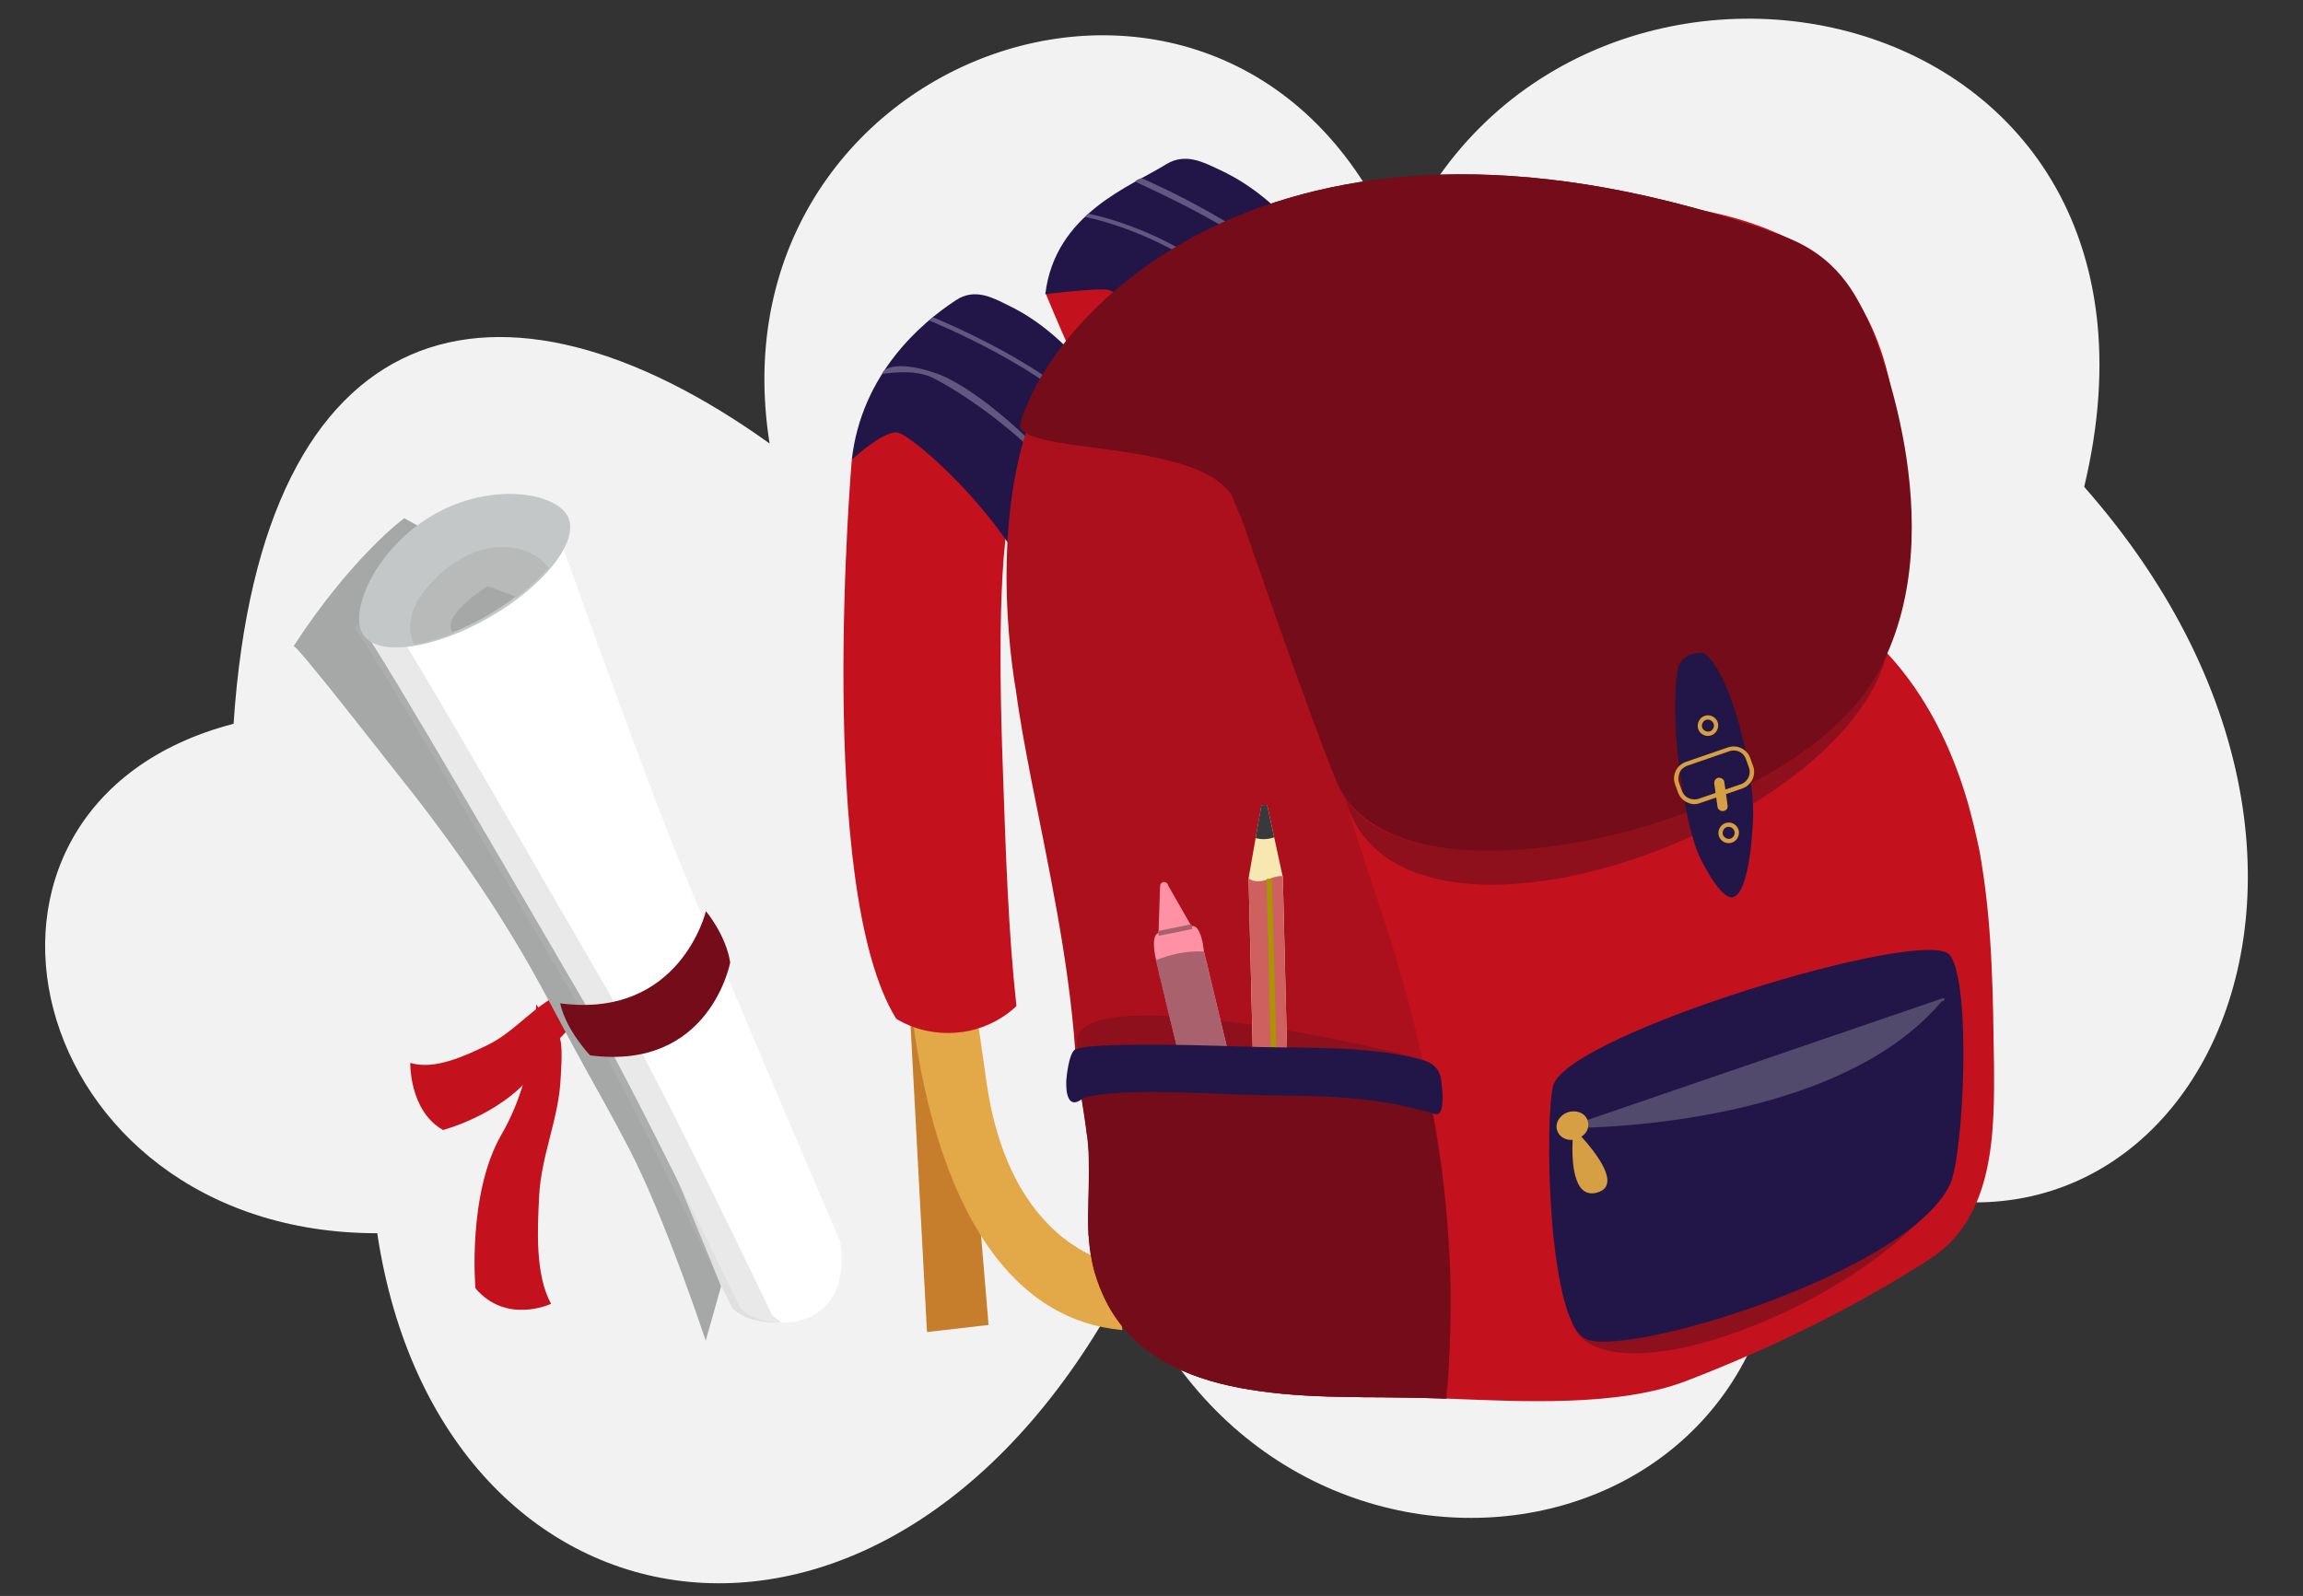 <svg width="352" height="244" viewBox="0 0 352 244" fill="none" xmlns="http://www.w3.org/2000/svg">
<rect x="0" y="0" width="352" height="244" fill="#333333" stroke="none"/>
<path d="M117.629 67.805C76.31 38.211 39.95 46.971 35.7 110.655C-12.466 123.203 3.117 188.545 57.658 188.545C67.338 252.939 136.753 264.066 172.405 195.173C196.724 253.649 281.251 239.839 271.57 173.313C327.764 211.666 374.039 137.408 318.555 74.433C337.207 -3.456 238.751 -21.212 213.724 38.211C189.405 -21.212 107.948 6.961 117.629 67.805Z" fill="#F2F2F2"/>
<path d="M72.669 196.949C72.669 196.949 71.381 182.522 76.675 173.402C81.969 164.281 81.942 153.548 81.942 153.548L85.389 158.338C86.124 159.358 85.749 163.379 85.711 164.497C85.492 170.946 82.71 176.488 82.399 182.973C82.167 187.755 81.743 194.815 84.231 199.335C84.231 199.335 77.396 202.554 72.666 196.954L72.669 196.949Z" fill="#C3121D"/>
<path d="M67.71 172.762C67.71 172.762 77.862 170.122 82.491 162.709C87.123 155.29 94.402 152.456 94.402 152.456L90.149 150.488C89.242 150.071 86.629 151.493 85.879 151.823C81.57 153.748 78.633 157.848 74.33 159.87C71.156 161.364 66.5 163.646 62.709 162.508C62.709 162.508 62.53 169.804 67.71 172.762Z" fill="#C3121D"/>
<path d="M61.789 79.224C61.789 79.224 53.841 85.013 44.875 98.789C45.286 98.465 59.146 116.31 60.202 117.624C68.52 127.973 76.105 138.758 82.594 150.619C84.875 154.785 87.046 158.997 89.355 163.143C91.628 167.223 93.905 171.309 96.069 175.456C101.681 186.207 107.864 204.984 107.864 204.984L110.221 196.643L72.1 103.728L80.783 89.694L61.79 79.229L61.789 79.224Z" fill="#A6A8A8"/>
<path d="M128.401 195.215C128.941 192.305 128.422 189.842 128.422 189.842C128.422 189.842 110.684 148.446 104.057 132.188C97.43 115.929 84.273 78.735 84.273 78.735L55.178 95.843C58.089 99.359 82.1 141.028 89.443 153.514C96.786 166 113.15 200.003 113.15 200.003C113.988 200.791 114.927 201.292 115.885 201.603C121.445 203.396 127.285 201.23 128.4 195.21L128.401 195.215Z" fill="white"/>
<path opacity="0.32" d="M119.486 202.161C118.98 201.875 118.493 201.525 118.033 201.094C118.033 201.094 101.002 165.395 93.361 152.292C86.284 140.154 64.32 101.736 58.713 93.208L54.166 95.891C57.066 99.406 80.99 141.058 88.307 153.538C95.624 166.019 111.929 200.009 111.929 200.009C112.764 200.796 113.699 201.297 114.654 201.608C116.286 202.137 117.937 202.316 119.49 202.161L119.486 202.161Z" fill="#B8BABA"/>
<path d="M55.42 96.881C53.314 93.288 57.575 83.719 66.214 78.726C74.852 73.733 84.589 75.199 86.695 78.792C88.801 82.385 83.509 89.349 74.871 94.342C66.234 99.34 57.526 100.475 55.42 96.881Z" fill="#C4C7C7"/>
<path d="M69.308 96.79C69.221 96.648 69.142 96.484 69.084 96.306C68.237 93.674 74.668 89.706 74.668 89.706L78.973 91.296C80.885 89.838 82.513 88.317 83.786 86.814L83.763 86.737C83.763 86.737 81.327 82.927 75.129 83.752C74.087 83.89 73.109 84.175 72.209 84.568C72.209 84.568 68.949 85.823 66.387 88.644C61.637 93.31 62.54 96.981 63.303 98.536C65.147 98.222 67.181 97.635 69.303 96.79L69.308 96.79Z" fill="#B8BABA"/>
<path d="M68.934 96.216C68.992 96.394 69.066 96.553 69.158 96.7C70.91 95.998 72.723 95.12 74.531 94.069C76.078 93.168 77.519 92.202 78.825 91.206L74.522 89.617C74.522 89.617 68.088 93.585 68.939 96.216L68.934 96.216Z" fill="#A6A8A8"/>
<path d="M111.608 147.15C110.937 142.907 107.898 139.303 107.898 139.303C107.898 139.303 103.958 155.815 85.614 153.396C86.537 157.55 90.179 161.343 90.179 161.343C108.522 163.761 111.604 147.15 111.604 147.15L111.608 147.15Z" fill="#740C19"/>
<path d="M178.494 124.837L170.815 124.788L173.936 182.961L183.299 181.874L178.494 124.837Z" fill="#BE6622"/>
<path d="M170.716 121.924C170.716 121.924 171.013 179.652 203.808 182.615L202.272 172.294C202.272 172.294 186.618 169.677 183.051 144.837C179.534 119.998 179.484 121.479 179.484 121.479L170.716 121.924Z" fill="#D79F43"/>
<path d="M179.237 134.418C179.187 134.418 179.138 134.418 179.088 134.418L174.481 134.911C173.391 135.01 172.252 134.714 171.41 134.023C170.518 133.331 169.973 132.294 169.874 131.208C169.775 130.121 170.072 128.986 170.766 128.146C171.459 127.257 172.45 126.714 173.589 126.615L178.196 126.121C179.286 126.023 180.426 126.319 181.268 127.01C182.159 127.702 182.704 128.739 182.803 129.825C182.903 130.911 182.605 132.047 181.912 132.887C181.218 133.726 180.277 134.269 179.237 134.418ZM173.49 127.257C172.599 127.405 171.806 127.85 171.261 128.541C170.667 129.282 170.369 130.22 170.468 131.158C170.567 132.097 171.013 132.936 171.756 133.529C172.499 134.121 173.441 134.418 174.382 134.319L178.989 133.825C179.93 133.726 180.772 133.282 181.367 132.541C181.961 131.8 182.259 130.862 182.159 129.924C182.06 128.986 181.615 128.146 180.871 127.553C180.128 126.961 179.187 126.665 178.246 126.763L173.639 127.257C173.589 127.257 173.54 127.257 173.49 127.257Z" fill="#BE6622"/>
<path d="M159.867 44.985C159.867 44.985 184.834 105.726 202.52 119.356C203.461 119.553 206.235 119.998 209.158 118.516C213.517 116.343 214.508 111.849 214.657 111.207C208.811 101.528 203.164 90.812 197.12 79.356C188.352 62.812 179.633 44.985 179.782 39.948C177.007 36.689 172.648 35.257 168.487 36.195C164.177 37.183 160.808 40.64 159.867 44.985Z" fill="#C3121D"/>
<path d="M191.82 70.566C196.674 62.961 201.529 55.405 206.384 47.8C204.601 44.146 202.025 39.553 198.359 35.306C193.702 29.874 189.194 27.208 186.123 25.825C184.092 24.887 181.218 23.306 178.296 25.084C172.846 28.492 161.254 32.59 159.768 44.985C159.768 44.985 167.1 44.047 169.28 44.294C171.558 44.541 187.361 57.529 191.82 70.566Z" fill="#221648"/>
<path d="M194.156 50.253C182.218 36.031 165.969 33.216 165.82 33.166L166.316 32.672C166.464 32.722 182.515 35.438 194.652 49.808L194.156 50.253Z" fill="#625781"/>
<path d="M198.666 44.031C193.068 36.031 173.35 27.883 173.499 27.735C173.895 27.34 174.49 27.24 174.49 27.24C175.282 27.586 193.514 35.537 199.211 43.636L198.666 44.031Z" fill="#625781"/>
<path d="M146.294 145.578L138.566 145.479L141.687 203.652L151.099 202.565L146.294 145.578Z" fill="#C67E2D"/>
<path d="M138.466 142.664C138.466 142.664 138.764 200.392 171.558 203.355L170.022 193.034C170.022 193.034 154.368 190.417 150.802 165.578C147.284 140.738 147.235 142.22 147.235 142.22L138.466 142.664Z" fill="#E3A847"/>
<path d="M130.194 70.27C130.194 70.27 124.546 135.751 136.98 155.751C137.922 156.344 140.844 157.973 145.006 157.924C151.148 157.924 154.864 154.27 155.359 153.825C154.121 142.566 153.724 130.467 153.279 117.529C152.585 98.813 152.684 79.01 155.656 74.566C154.319 70.418 150.158 67.208 144.907 66.22C139.408 65.233 134.058 63.8 130.194 70.27Z" fill="#C3121D"/>
<path d="M159.619 93.775C164.474 85.775 169.329 77.775 174.184 69.775C172.4 65.923 169.824 61.084 166.159 56.59C161.502 50.861 156.994 48.047 153.972 46.614C151.941 45.627 149.068 43.948 146.145 45.874C140.696 49.429 131.68 57.232 130.194 70.269C130.194 70.269 134.949 65.874 137.129 66.121C139.358 66.367 155.161 80.046 159.619 93.775Z" fill="#221648"/>
<path d="M162.839 74.12C156.746 66.861 147.928 60.441 142.479 57.725C139.556 56.293 134.85 57.182 134.801 57.182C134.801 57.182 134.999 56.737 135.147 56.639C135.197 56.589 136.733 55.009 142.677 56.935C148.424 58.762 157.341 66.564 163.335 73.676L162.839 74.12Z" fill="#625781"/>
<path d="M166.703 64.837C161.105 56.837 142.182 49.035 141.984 48.985L142.578 48.491C143.371 48.837 161.601 56.294 167.298 64.442L166.703 64.837Z" fill="#625781"/>
<path d="M304.767 162.467C304.866 173.331 304.817 186.121 294.959 192.492C283.218 200.047 270.635 206.171 257.656 211.158C247.303 215.109 232.491 214.27 221.097 213.825C220.453 213.776 219.759 213.776 219.115 213.726C204.353 213.183 182.209 215.455 171.856 203.06C169.973 200.837 168.487 198.121 167.496 194.862V194.813C165.465 187.998 167.05 181.529 166.406 174.665C166.357 174.171 166.307 173.677 166.258 173.134C165.713 168.837 164.821 164.689 164.474 160.294C163.434 146.22 160.412 132.492 157.688 118.714C156.845 114.319 156.003 109.875 155.409 105.381C153.972 95.257 153.427 84.986 154.864 75.06C155.161 73.085 155.508 71.109 156.003 69.134C156.3 67.85 156.647 66.615 157.044 65.381C157.192 64.986 157.291 64.541 157.44 64.146C160.115 55.998 165.118 48.936 171.806 43.652C193.653 26.27 226.893 26.961 253.049 30.912C258.548 31.751 263.7 32.69 268.257 34.319C269.645 34.813 270.982 35.356 272.32 35.949C273.806 36.64 275.242 37.48 276.58 38.418C281.286 41.677 285.001 46.368 287.478 53.529C290.104 61.233 290.352 69.529 290.054 77.578C289.906 81.183 286.438 97.726 288.519 99.949C294.414 106.319 298.327 114.319 300.755 122.665C301.399 124.936 301.944 127.208 302.439 129.529C302.588 130.27 302.736 131.01 302.835 131.751C304.52 141.875 304.619 152.196 304.767 162.467Z" fill="#C3121D"/>
<path d="M195.882 72.393C189.491 83.207 200.34 96.245 202.421 108.64C204.501 121.035 209.158 132.788 212.873 144.788C214.904 151.454 216.688 158.22 218.075 165.035C218.372 166.368 218.62 167.701 218.867 169.035C218.917 169.183 218.917 169.331 218.967 169.479C219.561 172.837 220.106 176.146 220.502 179.553C220.502 179.701 220.552 179.849 220.552 180.047C220.7 181.084 220.799 182.121 220.899 183.158C220.899 183.306 220.948 183.454 220.948 183.602C221.295 187.207 221.543 190.862 221.691 194.467C221.691 194.615 221.691 194.763 221.691 194.911C221.741 196.047 221.741 197.183 221.741 198.368C221.741 198.516 221.741 198.714 221.741 198.862C221.741 200.541 221.741 202.22 221.691 203.899C221.642 205.38 221.592 206.862 221.493 208.343C221.493 208.491 221.493 208.639 221.493 208.738C221.394 210.467 221.245 212.146 221.097 213.825C220.453 213.825 219.759 213.775 219.115 213.775C216.589 213.676 213.815 213.676 210.892 213.627C210.694 213.627 210.545 213.627 210.347 213.627C209.207 213.627 208.068 213.627 206.879 213.578C206.731 213.578 206.582 213.578 206.384 213.578C201.826 213.528 197.12 213.331 192.612 212.689C192.414 212.639 192.166 212.639 191.968 212.59C191.869 212.59 191.77 212.59 191.72 212.541C191.572 212.541 191.423 212.491 191.275 212.491C186.965 211.8 182.853 210.714 179.237 208.837C179.138 208.788 179.038 208.738 178.89 208.689C175.571 206.96 172.698 204.59 170.518 201.38C170.468 201.281 170.369 201.183 170.32 201.084C169.131 199.306 168.19 197.232 167.446 194.862C167.149 193.923 166.951 192.985 166.802 192.047C166.753 191.899 166.753 191.701 166.703 191.553C166.604 190.812 166.505 190.072 166.456 189.331C166.456 189.183 166.456 189.035 166.406 188.886C166.208 185.232 166.555 181.578 166.456 177.874C166.456 177.726 166.456 177.578 166.456 177.43C166.456 176.541 166.406 175.602 166.307 174.664C166.258 174.269 166.258 173.874 166.158 173.479C166.158 173.38 166.109 173.281 166.109 173.133V173.035C165.713 169.973 165.168 167.01 164.722 163.998C164.573 162.763 164.425 161.578 164.326 160.343C163.285 146.269 160.263 132.541 157.539 118.763C156.697 114.368 155.854 109.923 155.26 105.43C155.26 105.43 150.752 81.38 157.836 63.257C159.966 57.825 180.871 66.763 180.871 66.763C179.534 70.269 195.882 72.393 195.882 72.393Z" fill="#AC101C"/>
<path d="M164.821 160.393C174.531 163.849 193.256 166.516 217.332 162.022C213.13 160.393 160.866 148.722 164.821 160.393Z" fill="#8E101C"/>
<path d="M194.107 187.489C193.84 187.906 193.365 188.525 192.61 189.082C192.074 189.475 190.94 190.308 189.388 190.181C188.264 190.089 187.444 189.535 187.028 189.2C187.028 189.2 186.691 187.822 186.133 185.563C183.836 176.195 177.825 151.672 176.904 147.591C176.83 147.317 176.764 147.055 176.71 146.809C175.766 142.74 177.069 142.651 177.069 142.651L177.31 135.547C177.281 135.212 177.506 134.916 177.815 134.858C178.144 134.8 178.481 135.025 178.547 135.383C179.74 137.462 180.93 139.546 182.12 141.625C182.12 141.625 183.483 140.877 184.023 145.49L193.275 184.018L194.107 187.489Z" fill="#FE91A4"/>
<path d="M193.286 184.022C191.464 184.885 189.074 185.586 186.124 185.568C183.819 176.196 177.787 151.664 176.863 147.581C176.788 147.307 176.722 147.045 176.668 146.798C178.546 146.05 181.184 145.309 184.002 145.48L193.286 184.022Z" fill="#A9616D"/>
<path d="M176.971 142.343L177.123 143.072L182.252 142.032L182.101 141.303L176.971 142.343Z" fill="#A9616D"/>
<path d="M177.309 149.554L177.131 148.829C178.106 148.595 179.097 148.365 180.101 148.142C181.577 147.81 183.053 147.499 184.503 147.213L184.653 147.944C183.212 148.229 181.739 148.544 180.271 148.871C179.271 149.094 178.284 149.324 177.313 149.558L177.309 149.554Z" fill="#A9616D"/>
<path d="M186.386 184.166C186.146 184.154 185.908 184.133 185.667 184.104L185.745 183.369C186.892 183.51 188.037 183.433 189.146 183.155C190.382 182.848 191.525 182.301 192.545 181.523L192.99 182.117C191.891 182.95 190.659 183.54 189.328 183.874C188.365 184.115 187.377 184.212 186.382 184.162L186.386 184.166Z" fill="#A9616D"/>
<path d="M196.074 134.145L197.231 182.121L191.996 182.246L190.839 134.27C191.198 132.221 191.558 130.171 191.912 128.134C192.212 126.454 192.506 124.768 192.806 123.094C193.099 123.076 193.387 123.064 193.675 123.052C194.035 124.708 194.401 126.37 194.755 128.032C195.186 130.004 195.612 131.97 196.038 133.942C196.05 134.014 196.068 134.085 196.086 134.157L196.074 134.145Z" fill="#F6E8B0"/>
<path d="M196.032 133.936C195.744 133.918 195.456 133.947 195.186 134.001C194.449 134.162 193.771 134.496 193.033 134.656C192.302 134.817 191.396 134.758 190.839 134.275L191.99 182.013V182.251L192.626 208.321C192.908 208.529 194.029 209.292 195.594 209.137C196.758 209.024 197.549 208.446 197.861 208.196L197.231 182.126V181.887L196.074 134.15C196.056 134.079 196.038 134.007 196.032 133.936Z" fill="#CE615F"/>
<path d="M197.309 185.438L197.855 208.19C197.543 208.44 196.752 209.012 195.588 209.131C194.029 209.286 192.902 208.523 192.62 208.315L192.074 185.563L197.309 185.438Z" fill="#39393B"/>
<path d="M194.402 134.348L193.605 134.368L195.462 208.254L196.259 208.234L194.402 134.348Z" fill="#AA9500"/>
<path d="M194.749 128.02C194.329 128.163 193.825 128.276 193.255 128.294C192.728 128.306 192.272 128.228 191.912 128.133C192.212 126.453 192.506 124.767 192.8 123.087C193.087 123.075 193.375 123.057 193.669 123.045C194.029 124.701 194.389 126.364 194.749 128.026V128.02Z" fill="#39393B"/>
<path d="M220.453 179.553C220.453 179.701 220.502 179.85 220.502 180.047C220.651 181.084 220.75 182.121 220.849 183.158C220.849 183.306 220.898 183.454 220.898 183.603C221.245 187.208 221.493 190.862 221.642 194.467C221.642 194.615 221.642 194.763 221.642 194.911C221.691 196.047 221.691 197.183 221.691 198.368C221.691 198.516 221.691 198.714 221.691 198.862C221.691 200.541 221.691 202.22 221.642 203.899C221.592 205.38 221.542 206.862 221.443 208.343C221.443 208.491 221.443 208.64 221.443 208.738C221.344 210.467 221.196 212.146 221.047 213.825C220.403 213.825 219.709 213.775 219.065 213.775C216.539 213.677 213.765 213.677 210.842 213.627C210.644 213.627 210.495 213.627 210.297 213.627C209.158 213.627 208.018 213.627 206.829 213.578C206.681 213.578 206.532 213.578 206.334 213.578C201.777 213.529 197.07 213.331 192.562 212.689C192.364 212.64 192.117 212.64 191.918 212.59C191.819 212.59 191.72 212.59 191.671 212.541C191.522 212.541 191.373 212.491 191.225 212.491C186.915 211.8 182.803 210.714 179.187 208.837C179.088 208.788 178.989 208.738 178.84 208.689C175.521 206.961 172.648 204.59 170.468 201.38C170.419 201.282 170.32 201.183 170.27 201.084C169.081 199.306 168.14 197.232 167.397 194.862C167.1 193.924 166.901 192.985 166.753 192.047C166.703 191.899 166.703 191.701 166.654 191.553C166.555 190.812 166.456 190.072 166.406 189.331C166.406 189.183 166.406 189.035 166.357 188.887C166.158 185.232 166.505 181.578 166.406 177.874C166.406 177.726 166.406 177.578 166.406 177.43C166.406 176.541 166.357 175.603 166.257 174.664C166.208 174.269 166.208 173.874 166.109 173.479C166.109 173.38 166.059 173.282 166.059 173.133V173.035C165.663 169.973 165.118 167.01 164.672 163.998L164.969 163.257C172.202 164.738 180.97 166.022 190.878 166.417C201.232 166.813 210.347 166.072 217.926 165.035C218.223 166.368 218.471 167.701 218.719 169.035C218.768 169.183 218.768 169.331 218.818 169.479C219.511 172.837 220.007 176.195 220.453 179.553Z" fill="#740C19"/>
<path d="M219.363 170.319C208.415 167.01 199.151 167.702 189.986 167.356C181.169 167.06 170.815 166.418 165.614 167.85C162.542 170.368 162.988 165.035 162.988 165.035C162.988 165.035 163.335 160.788 164.425 160.393C167.149 159.405 181.07 159.702 189.64 159.998C198.507 160.344 208.762 159.702 217.332 162.023C220.403 162.862 220.255 165.035 220.403 166.27C220.552 167.504 220.7 170.714 219.363 170.319Z" fill="#221648"/>
<path d="M285.645 49.282C283.664 45.035 280.84 39.06 272.27 35.998C196.377 8.936 160.61 47.504 155.904 65.035C156.548 69.726 185.528 66.862 189.045 77.183C191.572 84.492 199.993 109.035 204.254 119.405C213.616 142.22 279.007 125.479 288.42 99.998C298.327 77.726 285.645 49.282 285.645 49.282Z" fill="#740C19"/>
<path d="M272.27 35.998C196.377 8.936 160.61 47.504 155.904 65.035C156.548 69.726 185.528 66.862 189.045 77.183C184.785 66.813 191.572 84.492 189.045 77.183C229.973 43.784 241.862 41.561 272.27 35.998Z" fill="url(#paint0_linear_7_12849)"/>
<path d="M205.492 121.677C216.143 140.047 278.215 126.072 288.42 99.949C281.484 127.356 212.923 151.208 205.492 121.677Z" fill="#8E101C"/>
<path d="M256.517 102.072C255.03 108.492 257.161 125.381 259.786 131.01C260.727 132.986 263.353 137.776 264.988 137.134C267.266 136.245 267.861 127.998 267.96 124.739C268.109 117.973 264.79 103.356 260.579 99.949C259.885 99.455 256.962 100.097 256.517 102.072Z" fill="#221648"/>
<path d="M264.443 128.887C263.601 129.035 262.758 128.393 262.659 127.553C262.56 126.714 263.155 125.874 263.997 125.775C264.839 125.627 265.681 126.269 265.78 127.109C265.879 127.948 265.285 128.788 264.443 128.887ZM264.096 126.417C263.601 126.467 263.254 126.961 263.303 127.454C263.353 127.948 263.848 128.294 264.344 128.245C264.839 128.195 265.186 127.701 265.136 127.207C265.037 126.714 264.591 126.368 264.096 126.417Z" fill="#D79F43"/>
<path d="M261.272 112.492C260.43 112.64 259.588 111.998 259.489 111.158C259.39 110.319 259.984 109.479 260.826 109.381C261.669 109.233 262.511 109.875 262.61 110.714C262.709 111.554 262.114 112.393 261.272 112.492ZM260.926 110.023C260.43 110.072 260.083 110.566 260.133 111.06C260.182 111.554 260.678 111.899 261.173 111.85C261.669 111.8 262.015 111.307 261.966 110.813C261.867 110.319 261.421 109.973 260.926 110.023Z" fill="#D79F43"/>
<path d="M259.39 122.912C258.845 123.01 258.35 122.912 257.854 122.665C257.21 122.368 256.715 121.825 256.467 121.134L256.021 119.899C255.774 119.208 255.823 118.517 256.12 117.875C256.418 117.233 256.962 116.739 257.656 116.492L264.096 114.27C265.483 113.776 267.019 114.517 267.514 115.899L267.96 117.134C268.455 118.517 267.712 120.047 266.325 120.541L259.885 122.763C259.687 122.813 259.538 122.862 259.39 122.912ZM264.691 114.763C264.542 114.763 264.443 114.813 264.294 114.862L257.854 117.084C257.359 117.282 256.913 117.628 256.715 118.121C256.517 118.615 256.467 119.158 256.616 119.652L257.062 120.887C257.26 121.381 257.606 121.825 258.102 122.023C258.597 122.27 259.142 122.27 259.638 122.121L266.078 119.899C267.118 119.554 267.712 118.368 267.316 117.331L266.87 116.097C266.573 115.158 265.632 114.615 264.691 114.763Z" fill="#D79F43"/>
<path d="M263.402 123.998C262.957 124.047 262.56 123.751 262.511 123.356L262.015 119.8C261.966 119.356 262.263 118.961 262.659 118.911C263.105 118.862 263.502 119.158 263.551 119.553L264.046 123.109C264.146 123.553 263.848 123.948 263.402 123.998Z" fill="#D79F43"/>
<path d="M240.169 201.923C246.708 198.368 282.574 196.096 298.03 181.133C285.2 200.047 244.033 215.108 240.169 201.923Z" fill="#8E101C"/>
<path d="M237.395 165.973C239.525 158.121 294.463 141.43 298.03 146.022C301.349 150.319 300.16 176.64 298.03 181.133C291.491 194.763 247.649 207.948 242.15 204.59C236.454 201.133 236.107 170.763 237.395 165.973Z" fill="#221648"/>
<path d="M239.703 172.442L297.009 152.805" stroke="#524A6C" stroke-width="0.4" stroke-linecap="round"/>
<path d="M239.703 172.442C239.703 172.442 280.414 173.003 297.009 152.805L239.703 172.442Z" fill="#524A6C"/>
<path d="M242.646 171.257C242.25 170.121 240.863 169.628 239.575 170.072C238.287 170.566 237.593 171.85 238.039 172.936C238.386 173.825 239.327 174.368 240.367 174.27C240.218 177.381 240.417 183.405 244.132 182.319C247.897 181.233 243.884 176.196 241.705 173.776C242.596 173.233 242.993 172.196 242.646 171.257Z" fill="#D79F43"/>
<defs>
<linearGradient id="paint0_linear_7_12849" x1="229.973" y1="52.919" x2="199.806" y2="34.316" gradientUnits="userSpaceOnUse">
<stop stop-color="#740C19"/>
</linearGradient>
</defs>
</svg>
